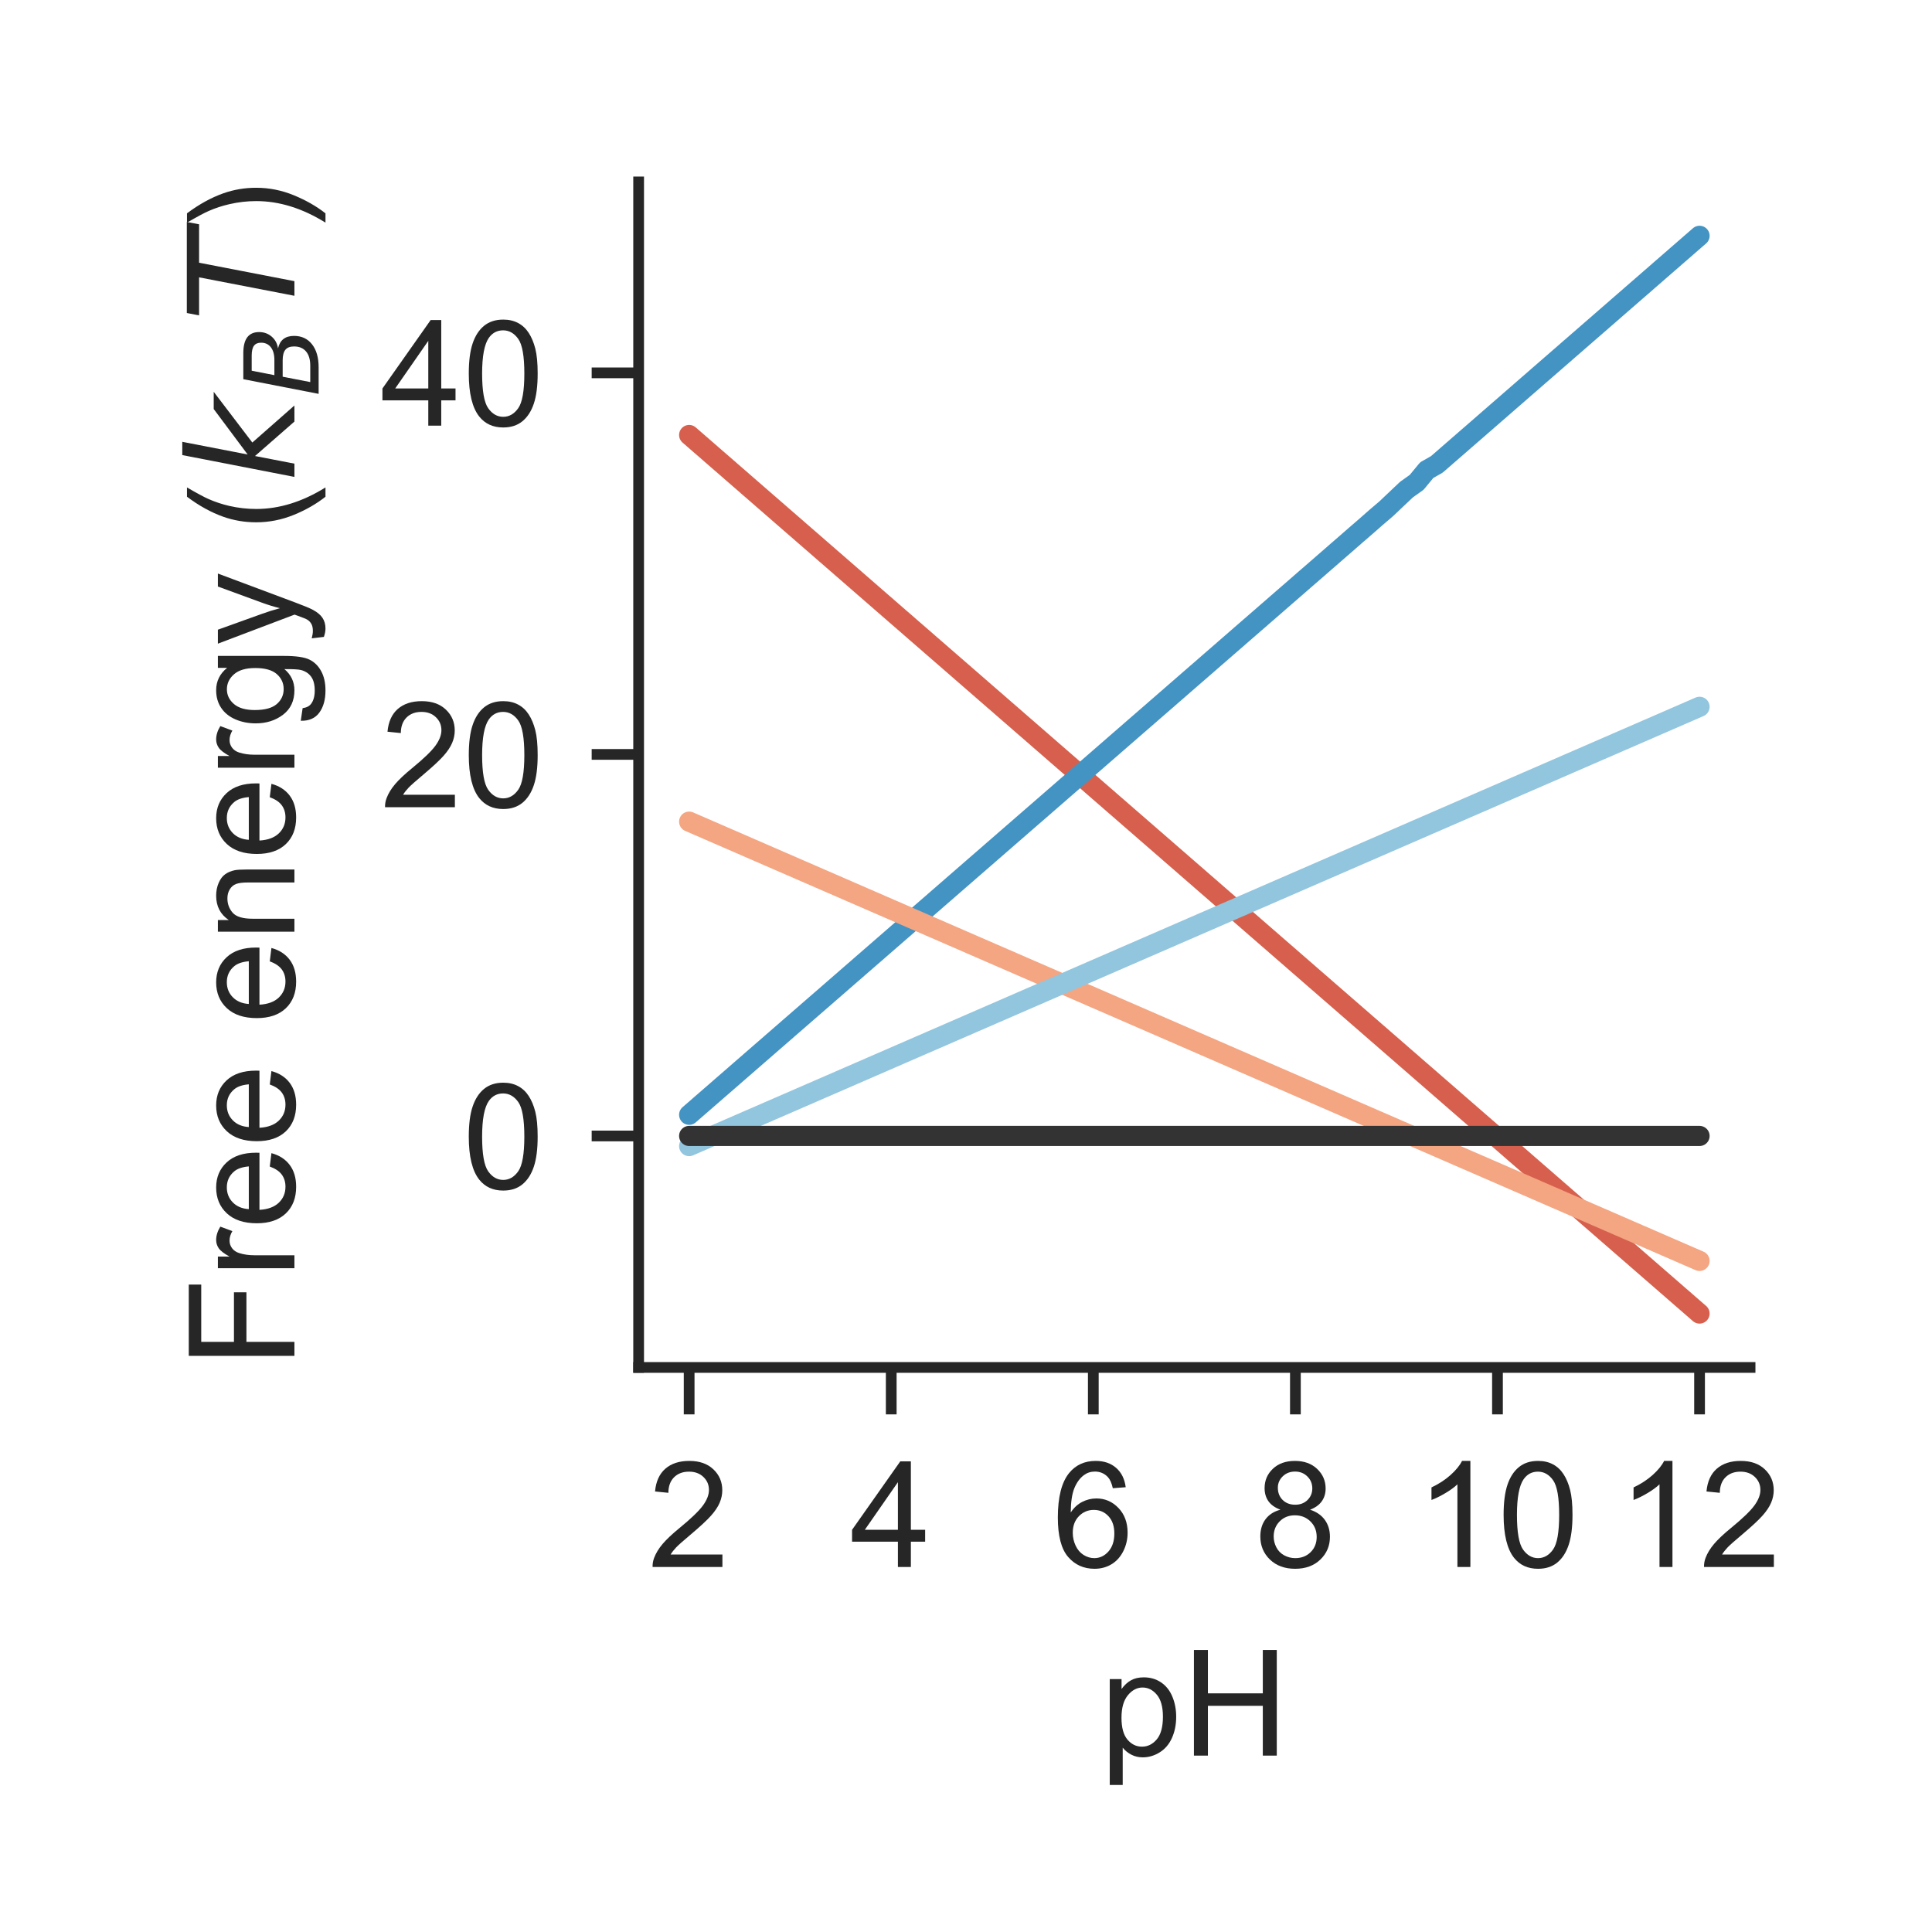<?xml version="1.0" encoding="utf-8" standalone="no"?>
<!DOCTYPE svg PUBLIC "-//W3C//DTD SVG 1.1//EN"
  "http://www.w3.org/Graphics/SVG/1.1/DTD/svg11.dtd">
<!-- Created with matplotlib (http://matplotlib.org/) -->
<svg height="144pt" version="1.1" viewBox="0 0 144 144" width="144pt" xmlns="http://www.w3.org/2000/svg" xmlns:xlink="http://www.w3.org/1999/xlink">
 <defs>
  <style type="text/css">
*{stroke-linecap:butt;stroke-linejoin:round;}
  </style>
 </defs>
 <g id="figure_1">
  <g id="patch_1">
   <path d="M 0 144 
L 144 144 
L 144 0 
L 0 0 
z
" style="fill:#ffffff;"/>
  </g>
  <g id="axes_1">
   <g id="patch_2">
    <path d="M 47.6 101.92 
L 130.44 101.92 
L 130.44 13.56 
L 47.6 13.56 
z
" style="fill:#ffffff;"/>
   </g>
   <g id="matplotlib.axis_1">
    <g id="xtick_1">
     <g id="line2d_1">
      <defs>
       <path d="M 0 0 
L 0 3.5 
" id="m3df3018ed4" style="stroke:#262626;stroke-width:0.8;"/>
      </defs>
      <g>
       <use style="fill:#262626;stroke:#262626;stroke-width:0.8;" x="51.365" xlink:href="#m3df3018ed4" y="101.92"/>
      </g>
     </g>
     <g id="text_1">
      <!-- 2 -->
      <defs>
       <path d="M 50.344 8.453 
L 50.344 0 
L 3.031 0 
Q 2.938 3.172 4.047 6.109 
Q 5.859 10.938 9.828 15.625 
Q 13.812 20.312 21.344 26.469 
Q 33.016 36.031 37.109 41.625 
Q 41.219 47.219 41.219 52.203 
Q 41.219 57.422 37.469 61 
Q 33.734 64.594 27.734 64.594 
Q 21.391 64.594 17.578 60.781 
Q 13.766 56.984 13.719 50.25 
L 4.688 51.172 
Q 5.609 61.281 11.656 66.578 
Q 17.719 71.875 27.938 71.875 
Q 38.234 71.875 44.234 66.156 
Q 50.25 60.453 50.25 52 
Q 50.25 47.703 48.484 43.547 
Q 46.734 39.406 42.656 34.812 
Q 38.578 30.219 29.109 22.219 
Q 21.188 15.578 18.938 13.203 
Q 16.703 10.844 15.234 8.453 
z
" id="ArialMT-32"/>
      </defs>
      <g style="fill:#262626;" transform="translate(48.307 116.794)scale(0.11 -0.11)">
       <use xlink:href="#ArialMT-32"/>
      </g>
     </g>
    </g>
    <g id="xtick_2">
     <g id="line2d_2">
      <g>
       <use style="fill:#262626;stroke:#262626;stroke-width:0.8;" x="66.427" xlink:href="#m3df3018ed4" y="101.92"/>
      </g>
     </g>
     <g id="text_2">
      <!-- 4 -->
      <defs>
       <path d="M 32.328 0 
L 32.328 17.141 
L 1.266 17.141 
L 1.266 25.203 
L 33.938 71.578 
L 41.109 71.578 
L 41.109 25.203 
L 50.781 25.203 
L 50.781 17.141 
L 41.109 17.141 
L 41.109 0 
z
M 32.328 25.203 
L 32.328 57.469 
L 9.906 25.203 
z
" id="ArialMT-34"/>
      </defs>
      <g style="fill:#262626;" transform="translate(63.369 116.794)scale(0.11 -0.11)">
       <use xlink:href="#ArialMT-34"/>
      </g>
     </g>
    </g>
    <g id="xtick_3">
     <g id="line2d_3">
      <g>
       <use style="fill:#262626;stroke:#262626;stroke-width:0.8;" x="81.489" xlink:href="#m3df3018ed4" y="101.92"/>
      </g>
     </g>
     <g id="text_3">
      <!-- 6 -->
      <defs>
       <path d="M 49.75 54.047 
L 41.016 53.375 
Q 39.844 58.547 37.703 60.891 
Q 34.125 64.656 28.906 64.656 
Q 24.703 64.656 21.531 62.312 
Q 17.391 59.281 14.984 53.469 
Q 12.594 47.656 12.5 36.922 
Q 15.672 41.75 20.266 44.094 
Q 24.859 46.438 29.891 46.438 
Q 38.672 46.438 44.844 39.969 
Q 51.031 33.5 51.031 23.25 
Q 51.031 16.5 48.125 10.719 
Q 45.219 4.938 40.141 1.859 
Q 35.062 -1.219 28.609 -1.219 
Q 17.625 -1.219 10.688 6.859 
Q 3.766 14.938 3.766 33.5 
Q 3.766 54.25 11.422 63.672 
Q 18.109 71.875 29.438 71.875 
Q 37.891 71.875 43.281 67.141 
Q 48.688 62.406 49.75 54.047 
z
M 13.875 23.188 
Q 13.875 18.656 15.797 14.5 
Q 17.719 10.359 21.188 8.172 
Q 24.656 6 28.469 6 
Q 34.031 6 38.031 10.484 
Q 42.047 14.984 42.047 22.703 
Q 42.047 30.125 38.078 34.391 
Q 34.125 38.672 28.125 38.672 
Q 22.172 38.672 18.016 34.391 
Q 13.875 30.125 13.875 23.188 
z
" id="ArialMT-36"/>
      </defs>
      <g style="fill:#262626;" transform="translate(78.431 116.794)scale(0.11 -0.11)">
       <use xlink:href="#ArialMT-36"/>
      </g>
     </g>
    </g>
    <g id="xtick_4">
     <g id="line2d_4">
      <g>
       <use style="fill:#262626;stroke:#262626;stroke-width:0.8;" x="96.551" xlink:href="#m3df3018ed4" y="101.92"/>
      </g>
     </g>
     <g id="text_4">
      <!-- 8 -->
      <defs>
       <path d="M 17.672 38.812 
Q 12.203 40.828 9.562 44.531 
Q 6.938 48.25 6.938 53.422 
Q 6.938 61.234 12.547 66.547 
Q 18.172 71.875 27.484 71.875 
Q 36.859 71.875 42.578 66.422 
Q 48.297 60.984 48.297 53.172 
Q 48.297 48.188 45.672 44.5 
Q 43.062 40.828 37.75 38.812 
Q 44.344 36.672 47.781 31.875 
Q 51.219 27.094 51.219 20.453 
Q 51.219 11.281 44.719 5.031 
Q 38.234 -1.219 27.641 -1.219 
Q 17.047 -1.219 10.547 5.047 
Q 4.047 11.328 4.047 20.703 
Q 4.047 27.688 7.594 32.391 
Q 11.141 37.109 17.672 38.812 
z
M 15.922 53.719 
Q 15.922 48.641 19.188 45.406 
Q 22.469 42.188 27.688 42.188 
Q 32.766 42.188 36.016 45.375 
Q 39.266 48.578 39.266 53.219 
Q 39.266 58.062 35.906 61.359 
Q 32.562 64.656 27.594 64.656 
Q 22.562 64.656 19.234 61.422 
Q 15.922 58.203 15.922 53.719 
z
M 13.094 20.656 
Q 13.094 16.891 14.875 13.375 
Q 16.656 9.859 20.172 7.922 
Q 23.688 6 27.734 6 
Q 34.031 6 38.125 10.047 
Q 42.234 14.109 42.234 20.359 
Q 42.234 26.703 38.016 30.859 
Q 33.797 35.016 27.438 35.016 
Q 21.234 35.016 17.156 30.906 
Q 13.094 26.812 13.094 20.656 
z
" id="ArialMT-38"/>
      </defs>
      <g style="fill:#262626;" transform="translate(93.492 116.794)scale(0.11 -0.11)">
       <use xlink:href="#ArialMT-38"/>
      </g>
     </g>
    </g>
    <g id="xtick_5">
     <g id="line2d_5">
      <g>
       <use style="fill:#262626;stroke:#262626;stroke-width:0.8;" x="111.613" xlink:href="#m3df3018ed4" y="101.92"/>
      </g>
     </g>
     <g id="text_5">
      <!-- 10 -->
      <defs>
       <path d="M 37.25 0 
L 28.469 0 
L 28.469 56 
Q 25.297 52.984 20.141 49.953 
Q 14.984 46.922 10.891 45.406 
L 10.891 53.906 
Q 18.266 57.375 23.781 62.297 
Q 29.297 67.234 31.594 71.875 
L 37.25 71.875 
z
" id="ArialMT-31"/>
       <path d="M 4.156 35.297 
Q 4.156 48 6.766 55.734 
Q 9.375 63.484 14.516 67.672 
Q 19.672 71.875 27.484 71.875 
Q 33.25 71.875 37.594 69.547 
Q 41.938 67.234 44.766 62.859 
Q 47.609 58.5 49.219 52.219 
Q 50.828 45.953 50.828 35.297 
Q 50.828 22.703 48.234 14.969 
Q 45.656 7.234 40.5 3 
Q 35.359 -1.219 27.484 -1.219 
Q 17.141 -1.219 11.234 6.203 
Q 4.156 15.141 4.156 35.297 
z
M 13.188 35.297 
Q 13.188 17.672 17.312 11.828 
Q 21.438 6 27.484 6 
Q 33.547 6 37.672 11.859 
Q 41.797 17.719 41.797 35.297 
Q 41.797 52.984 37.672 58.781 
Q 33.547 64.594 27.391 64.594 
Q 21.344 64.594 17.719 59.469 
Q 13.188 52.938 13.188 35.297 
z
" id="ArialMT-30"/>
      </defs>
      <g style="fill:#262626;" transform="translate(105.496 116.794)scale(0.11 -0.11)">
       <use xlink:href="#ArialMT-31"/>
       <use x="55.615" xlink:href="#ArialMT-30"/>
      </g>
     </g>
    </g>
    <g id="xtick_6">
     <g id="line2d_6">
      <g>
       <use style="fill:#262626;stroke:#262626;stroke-width:0.8;" x="126.675" xlink:href="#m3df3018ed4" y="101.92"/>
      </g>
     </g>
     <g id="text_6">
      <!-- 12 -->
      <g style="fill:#262626;" transform="translate(120.558 116.794)scale(0.11 -0.11)">
       <use xlink:href="#ArialMT-31"/>
       <use x="55.615" xlink:href="#ArialMT-32"/>
      </g>
     </g>
    </g>
    <g id="text_7">
     <!-- pH -->
     <defs>
      <path d="M 6.594 -19.875 
L 6.594 51.859 
L 14.594 51.859 
L 14.594 45.125 
Q 17.438 49.078 21 51.047 
Q 24.562 53.031 29.641 53.031 
Q 36.281 53.031 41.359 49.609 
Q 46.438 46.188 49.016 39.953 
Q 51.609 33.734 51.609 26.312 
Q 51.609 18.359 48.75 11.984 
Q 45.906 5.609 40.453 2.219 
Q 35.016 -1.172 29 -1.172 
Q 24.609 -1.172 21.109 0.688 
Q 17.625 2.547 15.375 5.375 
L 15.375 -19.875 
z
M 14.547 25.641 
Q 14.547 15.625 18.594 10.844 
Q 22.656 6.062 28.422 6.062 
Q 34.281 6.062 38.453 11.016 
Q 42.625 15.969 42.625 26.375 
Q 42.625 36.281 38.547 41.203 
Q 34.469 46.141 28.812 46.141 
Q 23.188 46.141 18.859 40.891 
Q 14.547 35.641 14.547 25.641 
z
" id="ArialMT-70"/>
      <path d="M 8.016 0 
L 8.016 71.578 
L 17.484 71.578 
L 17.484 42.188 
L 54.688 42.188 
L 54.688 71.578 
L 64.156 71.578 
L 64.156 0 
L 54.688 0 
L 54.688 33.734 
L 17.484 33.734 
L 17.484 0 
z
" id="ArialMT-48"/>
     </defs>
     <g style="fill:#262626;" transform="translate(81.989 130.853)scale(0.11 -0.11)">
      <use xlink:href="#ArialMT-70"/>
      <use x="55.615" xlink:href="#ArialMT-48"/>
     </g>
    </g>
   </g>
   <g id="matplotlib.axis_2">
    <g id="ytick_1">
     <g id="line2d_7">
      <defs>
       <path d="M 0 0 
L -3.5 0 
" id="me81814dd36" style="stroke:#262626;stroke-width:0.8;"/>
      </defs>
      <g>
       <use style="fill:#262626;stroke:#262626;stroke-width:0.8;" x="47.6" xlink:href="#me81814dd36" y="84.667"/>
      </g>
     </g>
     <g id="text_8">
      <!-- 0 -->
      <g style="fill:#262626;" transform="translate(34.483 88.604)scale(0.11 -0.11)">
       <use xlink:href="#ArialMT-30"/>
      </g>
     </g>
    </g>
    <g id="ytick_2">
     <g id="line2d_8">
      <g>
       <use style="fill:#262626;stroke:#262626;stroke-width:0.8;" x="47.6" xlink:href="#me81814dd36" y="56.229"/>
      </g>
     </g>
     <g id="text_9">
      <!-- 20 -->
      <g style="fill:#262626;" transform="translate(28.366 60.166)scale(0.11 -0.11)">
       <use xlink:href="#ArialMT-32"/>
       <use x="55.615" xlink:href="#ArialMT-30"/>
      </g>
     </g>
    </g>
    <g id="ytick_3">
     <g id="line2d_9">
      <g>
       <use style="fill:#262626;stroke:#262626;stroke-width:0.8;" x="47.6" xlink:href="#me81814dd36" y="27.791"/>
      </g>
     </g>
     <g id="text_10">
      <!-- 40 -->
      <g style="fill:#262626;" transform="translate(28.366 31.727)scale(0.11 -0.11)">
       <use xlink:href="#ArialMT-34"/>
       <use x="55.615" xlink:href="#ArialMT-30"/>
      </g>
     </g>
    </g>
    <g id="text_11">
     <!-- Free energy ($k_B T$) -->
     <defs>
      <path d="M 8.203 0 
L 8.203 71.578 
L 56.5 71.578 
L 56.5 63.141 
L 17.672 63.141 
L 17.672 40.969 
L 51.266 40.969 
L 51.266 32.516 
L 17.672 32.516 
L 17.672 0 
z
" id="ArialMT-46"/>
      <path d="M 6.5 0 
L 6.5 51.859 
L 14.406 51.859 
L 14.406 44 
Q 17.438 49.516 20 51.266 
Q 22.562 53.031 25.641 53.031 
Q 30.078 53.031 34.672 50.203 
L 31.641 42.047 
Q 28.422 43.953 25.203 43.953 
Q 22.312 43.953 20.016 42.219 
Q 17.719 40.484 16.75 37.406 
Q 15.281 32.719 15.281 27.156 
L 15.281 0 
z
" id="ArialMT-72"/>
      <path d="M 42.094 16.703 
L 51.172 15.578 
Q 49.031 7.625 43.219 3.219 
Q 37.406 -1.172 28.375 -1.172 
Q 17 -1.172 10.328 5.828 
Q 3.656 12.844 3.656 25.484 
Q 3.656 38.578 10.391 45.797 
Q 17.141 53.031 27.875 53.031 
Q 38.281 53.031 44.875 45.953 
Q 51.469 38.875 51.469 26.031 
Q 51.469 25.25 51.422 23.688 
L 12.75 23.688 
Q 13.234 15.141 17.578 10.594 
Q 21.922 6.062 28.422 6.062 
Q 33.25 6.062 36.672 8.594 
Q 40.094 11.141 42.094 16.703 
z
M 13.234 30.906 
L 42.188 30.906 
Q 41.609 37.453 38.875 40.719 
Q 34.672 45.797 27.984 45.797 
Q 21.922 45.797 17.797 41.75 
Q 13.672 37.703 13.234 30.906 
z
" id="ArialMT-65"/>
      <path id="ArialMT-20"/>
      <path d="M 6.594 0 
L 6.594 51.859 
L 14.5 51.859 
L 14.5 44.484 
Q 20.219 53.031 31 53.031 
Q 35.688 53.031 39.625 51.344 
Q 43.562 49.656 45.516 46.922 
Q 47.469 44.188 48.25 40.438 
Q 48.734 37.984 48.734 31.891 
L 48.734 0 
L 39.938 0 
L 39.938 31.547 
Q 39.938 36.922 38.906 39.578 
Q 37.891 42.234 35.281 43.812 
Q 32.672 45.406 29.156 45.406 
Q 23.531 45.406 19.453 41.844 
Q 15.375 38.281 15.375 28.328 
L 15.375 0 
z
" id="ArialMT-6e"/>
      <path d="M 4.984 -4.297 
L 13.531 -5.562 
Q 14.062 -9.516 16.5 -11.328 
Q 19.781 -13.766 25.438 -13.766 
Q 31.547 -13.766 34.859 -11.328 
Q 38.188 -8.891 39.359 -4.5 
Q 40.047 -1.812 39.984 6.781 
Q 34.234 0 25.641 0 
Q 14.938 0 9.078 7.719 
Q 3.219 15.438 3.219 26.219 
Q 3.219 33.641 5.906 39.906 
Q 8.594 46.188 13.688 49.609 
Q 18.797 53.031 25.688 53.031 
Q 34.859 53.031 40.828 45.609 
L 40.828 51.859 
L 48.922 51.859 
L 48.922 7.031 
Q 48.922 -5.078 46.453 -10.125 
Q 44 -15.188 38.641 -18.109 
Q 33.297 -21.047 25.484 -21.047 
Q 16.219 -21.047 10.5 -16.875 
Q 4.781 -12.703 4.984 -4.297 
z
M 12.25 26.859 
Q 12.25 16.656 16.297 11.969 
Q 20.359 7.281 26.469 7.281 
Q 32.516 7.281 36.609 11.938 
Q 40.719 16.609 40.719 26.562 
Q 40.719 36.078 36.5 40.906 
Q 32.281 45.75 26.312 45.75 
Q 20.453 45.75 16.344 40.984 
Q 12.25 36.234 12.25 26.859 
z
" id="ArialMT-67"/>
      <path d="M 6.203 -19.969 
L 5.219 -11.719 
Q 8.109 -12.5 10.25 -12.5 
Q 13.188 -12.5 14.938 -11.516 
Q 16.703 -10.547 17.828 -8.797 
Q 18.656 -7.469 20.516 -2.25 
Q 20.75 -1.516 21.297 -0.094 
L 1.609 51.859 
L 11.078 51.859 
L 21.875 21.828 
Q 23.969 16.109 25.641 9.812 
Q 27.156 15.875 29.25 21.625 
L 40.328 51.859 
L 49.125 51.859 
L 29.391 -0.875 
Q 26.219 -9.422 24.469 -12.641 
Q 22.125 -17 19.094 -19.016 
Q 16.062 -21.047 11.859 -21.047 
Q 9.328 -21.047 6.203 -19.969 
z
" id="ArialMT-79"/>
      <path d="M 23.391 -21.047 
Q 16.109 -11.859 11.078 0.438 
Q 6.062 12.75 6.062 25.922 
Q 6.062 37.547 9.812 48.188 
Q 14.203 60.547 23.391 72.797 
L 29.688 72.797 
Q 23.781 62.641 21.875 58.297 
Q 18.891 51.562 17.188 44.234 
Q 15.094 35.109 15.094 25.875 
Q 15.094 2.391 29.688 -21.047 
z
" id="ArialMT-28"/>
      <path d="M 18.312 75.984 
L 27.297 75.984 
L 18.703 31.688 
L 49.516 54.688 
L 61.188 54.688 
L 26.812 28.516 
L 51.906 0 
L 41.016 0 
L 17.672 26.703 
L 12.5 0 
L 3.516 0 
z
" id="DejaVuSans-Oblique-6b"/>
      <path d="M 16.891 72.906 
L 42.094 72.906 
Q 52.344 72.906 57.422 69.094 
Q 62.5 65.281 62.5 57.625 
Q 62.5 50.594 58.125 45.484 
Q 53.766 40.375 46.688 39.312 
Q 52.734 37.938 55.766 34.078 
Q 58.797 30.219 58.797 23.781 
Q 58.797 12.797 50.656 6.391 
Q 42.531 0 28.422 0 
L 2.688 0 
z
M 19.281 34.812 
L 14.109 8.109 
L 29.984 8.109 
Q 38.922 8.109 43.75 12.203 
Q 48.578 16.312 48.578 23.781 
Q 48.578 29.547 45.375 32.172 
Q 42.188 34.812 35.109 34.812 
z
M 25.094 64.797 
L 20.797 42.828 
L 35.5 42.828 
Q 43.359 42.828 47.781 46.234 
Q 52.203 49.656 52.203 55.719 
Q 52.203 60.453 49.219 62.625 
Q 46.234 64.797 39.703 64.797 
z
" id="DejaVuSans-Oblique-42"/>
      <path d="M 5.906 72.906 
L 67.578 72.906 
L 66.016 64.594 
L 39.984 64.594 
L 27.484 0 
L 17.578 0 
L 30.078 64.594 
L 4.297 64.594 
z
" id="DejaVuSans-Oblique-54"/>
      <path d="M 12.359 -21.047 
L 6.062 -21.047 
Q 20.656 2.391 20.656 25.875 
Q 20.656 35.062 18.562 44.094 
Q 16.891 51.422 13.922 58.156 
Q 12.016 62.547 6.062 72.797 
L 12.359 72.797 
Q 21.531 60.547 25.922 48.188 
Q 29.688 37.547 29.688 25.922 
Q 29.688 12.75 24.625 0.438 
Q 19.578 -11.859 12.359 -21.047 
z
" id="ArialMT-29"/>
     </defs>
     <g style="fill:#262626;" transform="translate(21.946 101.96)rotate(-90)scale(0.11 -0.11)">
      <use transform="translate(0 0.016)" xlink:href="#ArialMT-46"/>
      <use transform="translate(61.084 0.016)" xlink:href="#ArialMT-72"/>
      <use transform="translate(94.385 0.016)" xlink:href="#ArialMT-65"/>
      <use transform="translate(150 0.016)" xlink:href="#ArialMT-65"/>
      <use transform="translate(205.615 0.016)" xlink:href="#ArialMT-20"/>
      <use transform="translate(233.398 0.016)" xlink:href="#ArialMT-65"/>
      <use transform="translate(289.014 0.016)" xlink:href="#ArialMT-6e"/>
      <use transform="translate(344.629 0.016)" xlink:href="#ArialMT-65"/>
      <use transform="translate(400.244 0.016)" xlink:href="#ArialMT-72"/>
      <use transform="translate(433.545 0.016)" xlink:href="#ArialMT-67"/>
      <use transform="translate(489.16 0.016)" xlink:href="#ArialMT-79"/>
      <use transform="translate(539.16 0.016)" xlink:href="#ArialMT-20"/>
      <use transform="translate(566.943 0.016)" xlink:href="#ArialMT-28"/>
      <use transform="translate(600.244 0.016)" xlink:href="#DejaVuSans-Oblique-6b"/>
      <use transform="translate(658.154 -16.391)scale(0.7)" xlink:href="#DejaVuSans-Oblique-42"/>
      <use transform="translate(708.911 0.016)" xlink:href="#DejaVuSans-Oblique-54"/>
      <use transform="translate(769.995 0.016)" xlink:href="#ArialMT-29"/>
     </g>
    </g>
   </g>
   <g id="patch_3">
    <path d="M 47.6 101.92 
L 47.6 13.56 
" style="fill:none;stroke:#262626;stroke-linecap:square;stroke-linejoin:miter;stroke-width:0.8;"/>
   </g>
   <g id="patch_4">
    <path d="M 47.6 101.92 
L 130.44 101.92 
" style="fill:none;stroke:#262626;stroke-linecap:square;stroke-linejoin:miter;stroke-width:0.8;"/>
   </g>
   <g id="line2d_10">
    <path clip-path="url(#p9910bfa34d)" d="M 51.365 32.422 
L 52.119 33.077 
L 52.872 33.732 
L 53.625 34.387 
L 54.378 35.041 
L 55.131 35.696 
L 55.884 36.351 
L 56.637 37.006 
L 57.39 37.661 
L 58.143 38.316 
L 58.896 38.97 
L 59.649 39.625 
L 60.403 40.28 
L 61.156 40.935 
L 61.909 41.59 
L 62.662 42.244 
L 63.415 42.899 
L 64.168 43.554 
L 64.921 44.209 
L 65.674 44.864 
L 66.427 45.519 
L 67.18 46.173 
L 67.933 46.828 
L 68.687 47.483 
L 69.44 48.138 
L 70.193 48.793 
L 70.946 49.447 
L 71.699 50.102 
L 72.452 50.757 
L 73.205 51.412 
L 73.958 52.067 
L 74.711 52.721 
L 75.464 53.376 
L 76.217 54.031 
L 76.971 54.686 
L 77.724 55.341 
L 78.477 55.996 
L 79.23 56.65 
L 79.983 57.305 
L 80.736 57.96 
L 81.489 58.615 
L 82.242 59.27 
L 82.995 59.924 
L 83.748 60.579 
L 84.501 61.234 
L 85.255 61.889 
L 86.008 62.544 
L 86.761 63.198 
L 87.514 63.853 
L 88.267 64.508 
L 89.02 65.163 
L 89.773 65.818 
L 90.526 66.473 
L 91.279 67.127 
L 92.032 67.782 
L 92.785 68.437 
L 93.539 69.092 
L 94.292 69.747 
L 95.045 70.401 
L 95.798 71.056 
L 96.551 71.711 
L 97.304 72.366 
L 98.057 73.021 
L 98.81 73.676 
L 99.563 74.33 
L 100.316 74.985 
L 101.069 75.64 
L 101.823 76.295 
L 102.576 76.95 
L 103.329 77.604 
L 104.082 78.259 
L 104.835 78.914 
L 105.588 79.569 
L 106.341 80.224 
L 107.094 80.878 
L 107.847 81.533 
L 108.6 82.188 
L 109.353 82.843 
L 110.107 83.498 
L 110.86 84.153 
L 111.613 84.807 
L 112.366 85.462 
L 113.119 86.117 
L 113.872 86.772 
L 114.625 87.427 
L 115.378 88.081 
L 116.131 88.736 
L 116.884 89.391 
L 117.637 90.046 
L 118.391 90.701 
L 119.144 91.355 
L 119.897 92.01 
L 120.65 92.665 
L 121.403 93.32 
L 122.156 93.975 
L 122.909 94.63 
L 123.662 95.284 
L 124.415 95.939 
L 125.168 96.594 
L 125.921 97.249 
L 126.675 97.904 
" style="fill:none;stroke:#d6604d;stroke-linecap:round;stroke-width:1.5;"/>
   </g>
   <g id="line2d_11">
    <path clip-path="url(#p9910bfa34d)" d="M 51.365 83.09 
L 52.119 82.435 
L 52.872 81.78 
L 53.625 81.126 
L 54.378 80.471 
L 55.131 79.816 
L 55.884 79.161 
L 56.637 78.506 
L 57.39 77.852 
L 58.143 77.197 
L 58.896 76.542 
L 59.649 75.887 
L 60.403 75.232 
L 61.156 74.578 
L 61.909 73.923 
L 62.662 73.268 
L 63.415 72.613 
L 64.168 71.958 
L 64.921 71.303 
L 65.674 70.649 
L 66.427 69.994 
L 67.18 69.339 
L 67.933 68.684 
L 68.687 68.029 
L 69.44 67.375 
L 70.193 66.72 
L 70.946 66.065 
L 71.699 65.41 
L 72.452 64.755 
L 73.205 64.101 
L 73.958 63.446 
L 74.711 62.791 
L 75.464 62.136 
L 76.217 61.481 
L 76.971 60.826 
L 77.724 60.172 
L 78.477 59.517 
L 79.23 58.862 
L 79.983 58.207 
L 80.736 57.552 
L 81.489 56.898 
L 82.242 56.243 
L 82.995 55.588 
L 83.748 54.933 
L 84.501 54.278 
L 85.255 53.623 
L 86.008 52.969 
L 86.761 52.314 
L 87.514 51.659 
L 88.267 51.004 
L 89.02 50.349 
L 89.773 49.695 
L 90.526 49.04 
L 91.279 48.385 
L 92.032 47.73 
L 92.785 47.075 
L 93.539 46.42 
L 94.292 45.766 
L 95.045 45.111 
L 95.798 44.456 
L 96.551 43.802 
L 97.304 43.146 
L 98.057 42.493 
L 98.81 41.838 
L 99.563 41.182 
L 100.316 40.528 
L 101.069 39.87 
L 101.823 39.218 
L 102.576 38.556 
L 103.329 37.914 
L 104.082 37.199 
L 104.835 36.488 
L 105.588 35.952 
L 106.341 35.04 
L 107.094 34.613 
L 107.847 33.957 
L 108.6 33.302 
L 109.353 32.647 
L 110.107 31.992 
L 110.86 31.336 
L 111.613 30.681 
L 112.366 30.026 
L 113.119 29.371 
L 113.872 28.715 
L 114.625 28.06 
L 115.378 27.405 
L 116.131 26.75 
L 116.884 26.094 
L 117.637 25.439 
L 118.391 24.784 
L 119.144 24.129 
L 119.897 23.474 
L 120.65 22.818 
L 121.403 22.163 
L 122.156 21.508 
L 122.909 20.853 
L 123.662 20.197 
L 124.415 19.542 
L 125.168 18.887 
L 125.921 18.232 
L 126.675 17.576 
" style="fill:none;stroke:#4393c3;stroke-linecap:round;stroke-width:1.5;"/>
   </g>
   <g id="line2d_12">
    <path clip-path="url(#p9910bfa34d)" d="M 51.365 61.24 
L 52.119 61.568 
L 52.872 61.895 
L 53.625 62.223 
L 54.378 62.55 
L 55.131 62.877 
L 55.884 63.205 
L 56.637 63.532 
L 57.39 63.86 
L 58.143 64.187 
L 58.896 64.514 
L 59.649 64.842 
L 60.403 65.169 
L 61.156 65.497 
L 61.909 65.824 
L 62.662 66.151 
L 63.415 66.479 
L 64.168 66.806 
L 64.921 67.134 
L 65.674 67.461 
L 66.427 67.788 
L 67.18 68.116 
L 67.933 68.443 
L 68.687 68.771 
L 69.44 69.098 
L 70.193 69.425 
L 70.946 69.753 
L 71.699 70.08 
L 72.452 70.408 
L 73.205 70.735 
L 73.958 71.063 
L 74.711 71.39 
L 75.464 71.717 
L 76.217 72.045 
L 76.971 72.372 
L 77.724 72.7 
L 78.477 73.027 
L 79.23 73.354 
L 79.983 73.682 
L 80.736 74.009 
L 81.489 74.337 
L 82.242 74.664 
L 82.995 74.991 
L 83.748 75.319 
L 84.501 75.646 
L 85.255 75.974 
L 86.008 76.301 
L 86.761 76.628 
L 87.514 76.956 
L 88.267 77.283 
L 89.02 77.611 
L 89.773 77.938 
L 90.526 78.265 
L 91.279 78.593 
L 92.032 78.92 
L 92.785 79.248 
L 93.539 79.575 
L 94.292 79.903 
L 95.045 80.23 
L 95.798 80.557 
L 96.551 80.885 
L 97.304 81.212 
L 98.057 81.54 
L 98.81 81.867 
L 99.563 82.194 
L 100.316 82.522 
L 101.069 82.849 
L 101.823 83.177 
L 102.576 83.504 
L 103.329 83.831 
L 104.082 84.159 
L 104.835 84.486 
L 105.588 84.814 
L 106.341 85.141 
L 107.094 85.468 
L 107.847 85.796 
L 108.6 86.123 
L 109.353 86.451 
L 110.107 86.778 
L 110.86 87.105 
L 111.613 87.433 
L 112.366 87.76 
L 113.119 88.088 
L 113.872 88.415 
L 114.625 88.742 
L 115.378 89.07 
L 116.131 89.397 
L 116.884 89.725 
L 117.637 90.052 
L 118.391 90.38 
L 119.144 90.707 
L 119.897 91.034 
L 120.65 91.362 
L 121.403 91.689 
L 122.156 92.017 
L 122.909 92.344 
L 123.662 92.671 
L 124.415 92.999 
L 125.168 93.326 
L 125.921 93.654 
L 126.675 93.981 
" style="fill:none;stroke:#f4a582;stroke-linecap:round;stroke-width:1.5;"/>
   </g>
   <g id="line2d_13">
    <path clip-path="url(#p9910bfa34d)" d="M 51.365 85.423 
L 52.119 85.095 
L 52.872 84.768 
L 53.625 84.441 
L 54.378 84.113 
L 55.131 83.786 
L 55.884 83.458 
L 56.637 83.131 
L 57.39 82.803 
L 58.143 82.476 
L 58.896 82.149 
L 59.649 81.821 
L 60.403 81.494 
L 61.156 81.166 
L 61.909 80.839 
L 62.662 80.512 
L 63.415 80.184 
L 64.168 79.857 
L 64.921 79.529 
L 65.674 79.202 
L 66.427 78.875 
L 67.18 78.547 
L 67.933 78.22 
L 68.687 77.892 
L 69.44 77.565 
L 70.193 77.238 
L 70.946 76.91 
L 71.699 76.583 
L 72.452 76.255 
L 73.205 75.928 
L 73.958 75.601 
L 74.711 75.273 
L 75.464 74.946 
L 76.217 74.618 
L 76.971 74.291 
L 77.724 73.963 
L 78.477 73.636 
L 79.23 73.309 
L 79.983 72.981 
L 80.736 72.654 
L 81.489 72.326 
L 82.242 71.999 
L 82.995 71.672 
L 83.748 71.344 
L 84.501 71.017 
L 85.255 70.689 
L 86.008 70.362 
L 86.761 70.035 
L 87.514 69.707 
L 88.267 69.38 
L 89.02 69.052 
L 89.773 68.725 
L 90.526 68.398 
L 91.279 68.07 
L 92.032 67.743 
L 92.785 67.415 
L 93.539 67.088 
L 94.292 66.761 
L 95.045 66.433 
L 95.798 66.106 
L 96.551 65.778 
L 97.304 65.451 
L 98.057 65.124 
L 98.81 64.796 
L 99.563 64.469 
L 100.316 64.141 
L 101.069 63.814 
L 101.823 63.486 
L 102.576 63.159 
L 103.329 62.832 
L 104.082 62.504 
L 104.835 62.177 
L 105.588 61.849 
L 106.341 61.522 
L 107.094 61.195 
L 107.847 60.867 
L 108.6 60.54 
L 109.353 60.212 
L 110.107 59.885 
L 110.86 59.558 
L 111.613 59.23 
L 112.366 58.903 
L 113.119 58.575 
L 113.872 58.248 
L 114.625 57.921 
L 115.378 57.593 
L 116.131 57.266 
L 116.884 56.938 
L 117.637 56.611 
L 118.391 56.284 
L 119.144 55.956 
L 119.897 55.629 
L 120.65 55.301 
L 121.403 54.974 
L 122.156 54.647 
L 122.909 54.319 
L 123.662 53.992 
L 124.415 53.664 
L 125.168 53.337 
L 125.921 53.009 
L 126.675 52.681 
" style="fill:none;stroke:#92c5de;stroke-linecap:round;stroke-width:1.5;"/>
   </g>
   <g id="line2d_14">
    <path clip-path="url(#p9910bfa34d)" d="M 51.365 84.667 
L 52.119 84.667 
L 52.872 84.667 
L 53.625 84.667 
L 54.378 84.667 
L 55.131 84.667 
L 55.884 84.667 
L 56.637 84.667 
L 57.39 84.667 
L 58.143 84.667 
L 58.896 84.667 
L 59.649 84.667 
L 60.403 84.667 
L 61.156 84.667 
L 61.909 84.667 
L 62.662 84.667 
L 63.415 84.667 
L 64.168 84.667 
L 64.921 84.667 
L 65.674 84.667 
L 66.427 84.667 
L 67.18 84.667 
L 67.933 84.667 
L 68.687 84.667 
L 69.44 84.667 
L 70.193 84.667 
L 70.946 84.667 
L 71.699 84.667 
L 72.452 84.667 
L 73.205 84.667 
L 73.958 84.667 
L 74.711 84.667 
L 75.464 84.667 
L 76.217 84.667 
L 76.971 84.667 
L 77.724 84.667 
L 78.477 84.667 
L 79.23 84.667 
L 79.983 84.667 
L 80.736 84.667 
L 81.489 84.667 
L 82.242 84.667 
L 82.995 84.667 
L 83.748 84.667 
L 84.501 84.667 
L 85.255 84.667 
L 86.008 84.667 
L 86.761 84.667 
L 87.514 84.667 
L 88.267 84.667 
L 89.02 84.667 
L 89.773 84.667 
L 90.526 84.667 
L 91.279 84.667 
L 92.032 84.667 
L 92.785 84.667 
L 93.539 84.667 
L 94.292 84.667 
L 95.045 84.667 
L 95.798 84.667 
L 96.551 84.667 
L 97.304 84.667 
L 98.057 84.667 
L 98.81 84.667 
L 99.563 84.667 
L 100.316 84.667 
L 101.069 84.667 
L 101.823 84.667 
L 102.576 84.667 
L 103.329 84.667 
L 104.082 84.667 
L 104.835 84.667 
L 105.588 84.667 
L 106.341 84.667 
L 107.094 84.667 
L 107.847 84.667 
L 108.6 84.667 
L 109.353 84.667 
L 110.107 84.667 
L 110.86 84.667 
L 111.613 84.667 
L 112.366 84.667 
L 113.119 84.667 
L 113.872 84.667 
L 114.625 84.667 
L 115.378 84.667 
L 116.131 84.667 
L 116.884 84.667 
L 117.637 84.667 
L 118.391 84.667 
L 119.144 84.667 
L 119.897 84.667 
L 120.65 84.667 
L 121.403 84.667 
L 122.156 84.667 
L 122.909 84.667 
L 123.662 84.667 
L 124.415 84.667 
L 125.168 84.667 
L 125.921 84.667 
L 126.675 84.667 
" style="fill:none;stroke:#333333;stroke-linecap:round;stroke-width:1.5;"/>
   </g>
  </g>
 </g>
 <defs>
  <clipPath id="p9910bfa34d">
   <rect height="88.36" width="82.84" x="47.6" y="13.56"/>
  </clipPath>
 </defs>
</svg>

